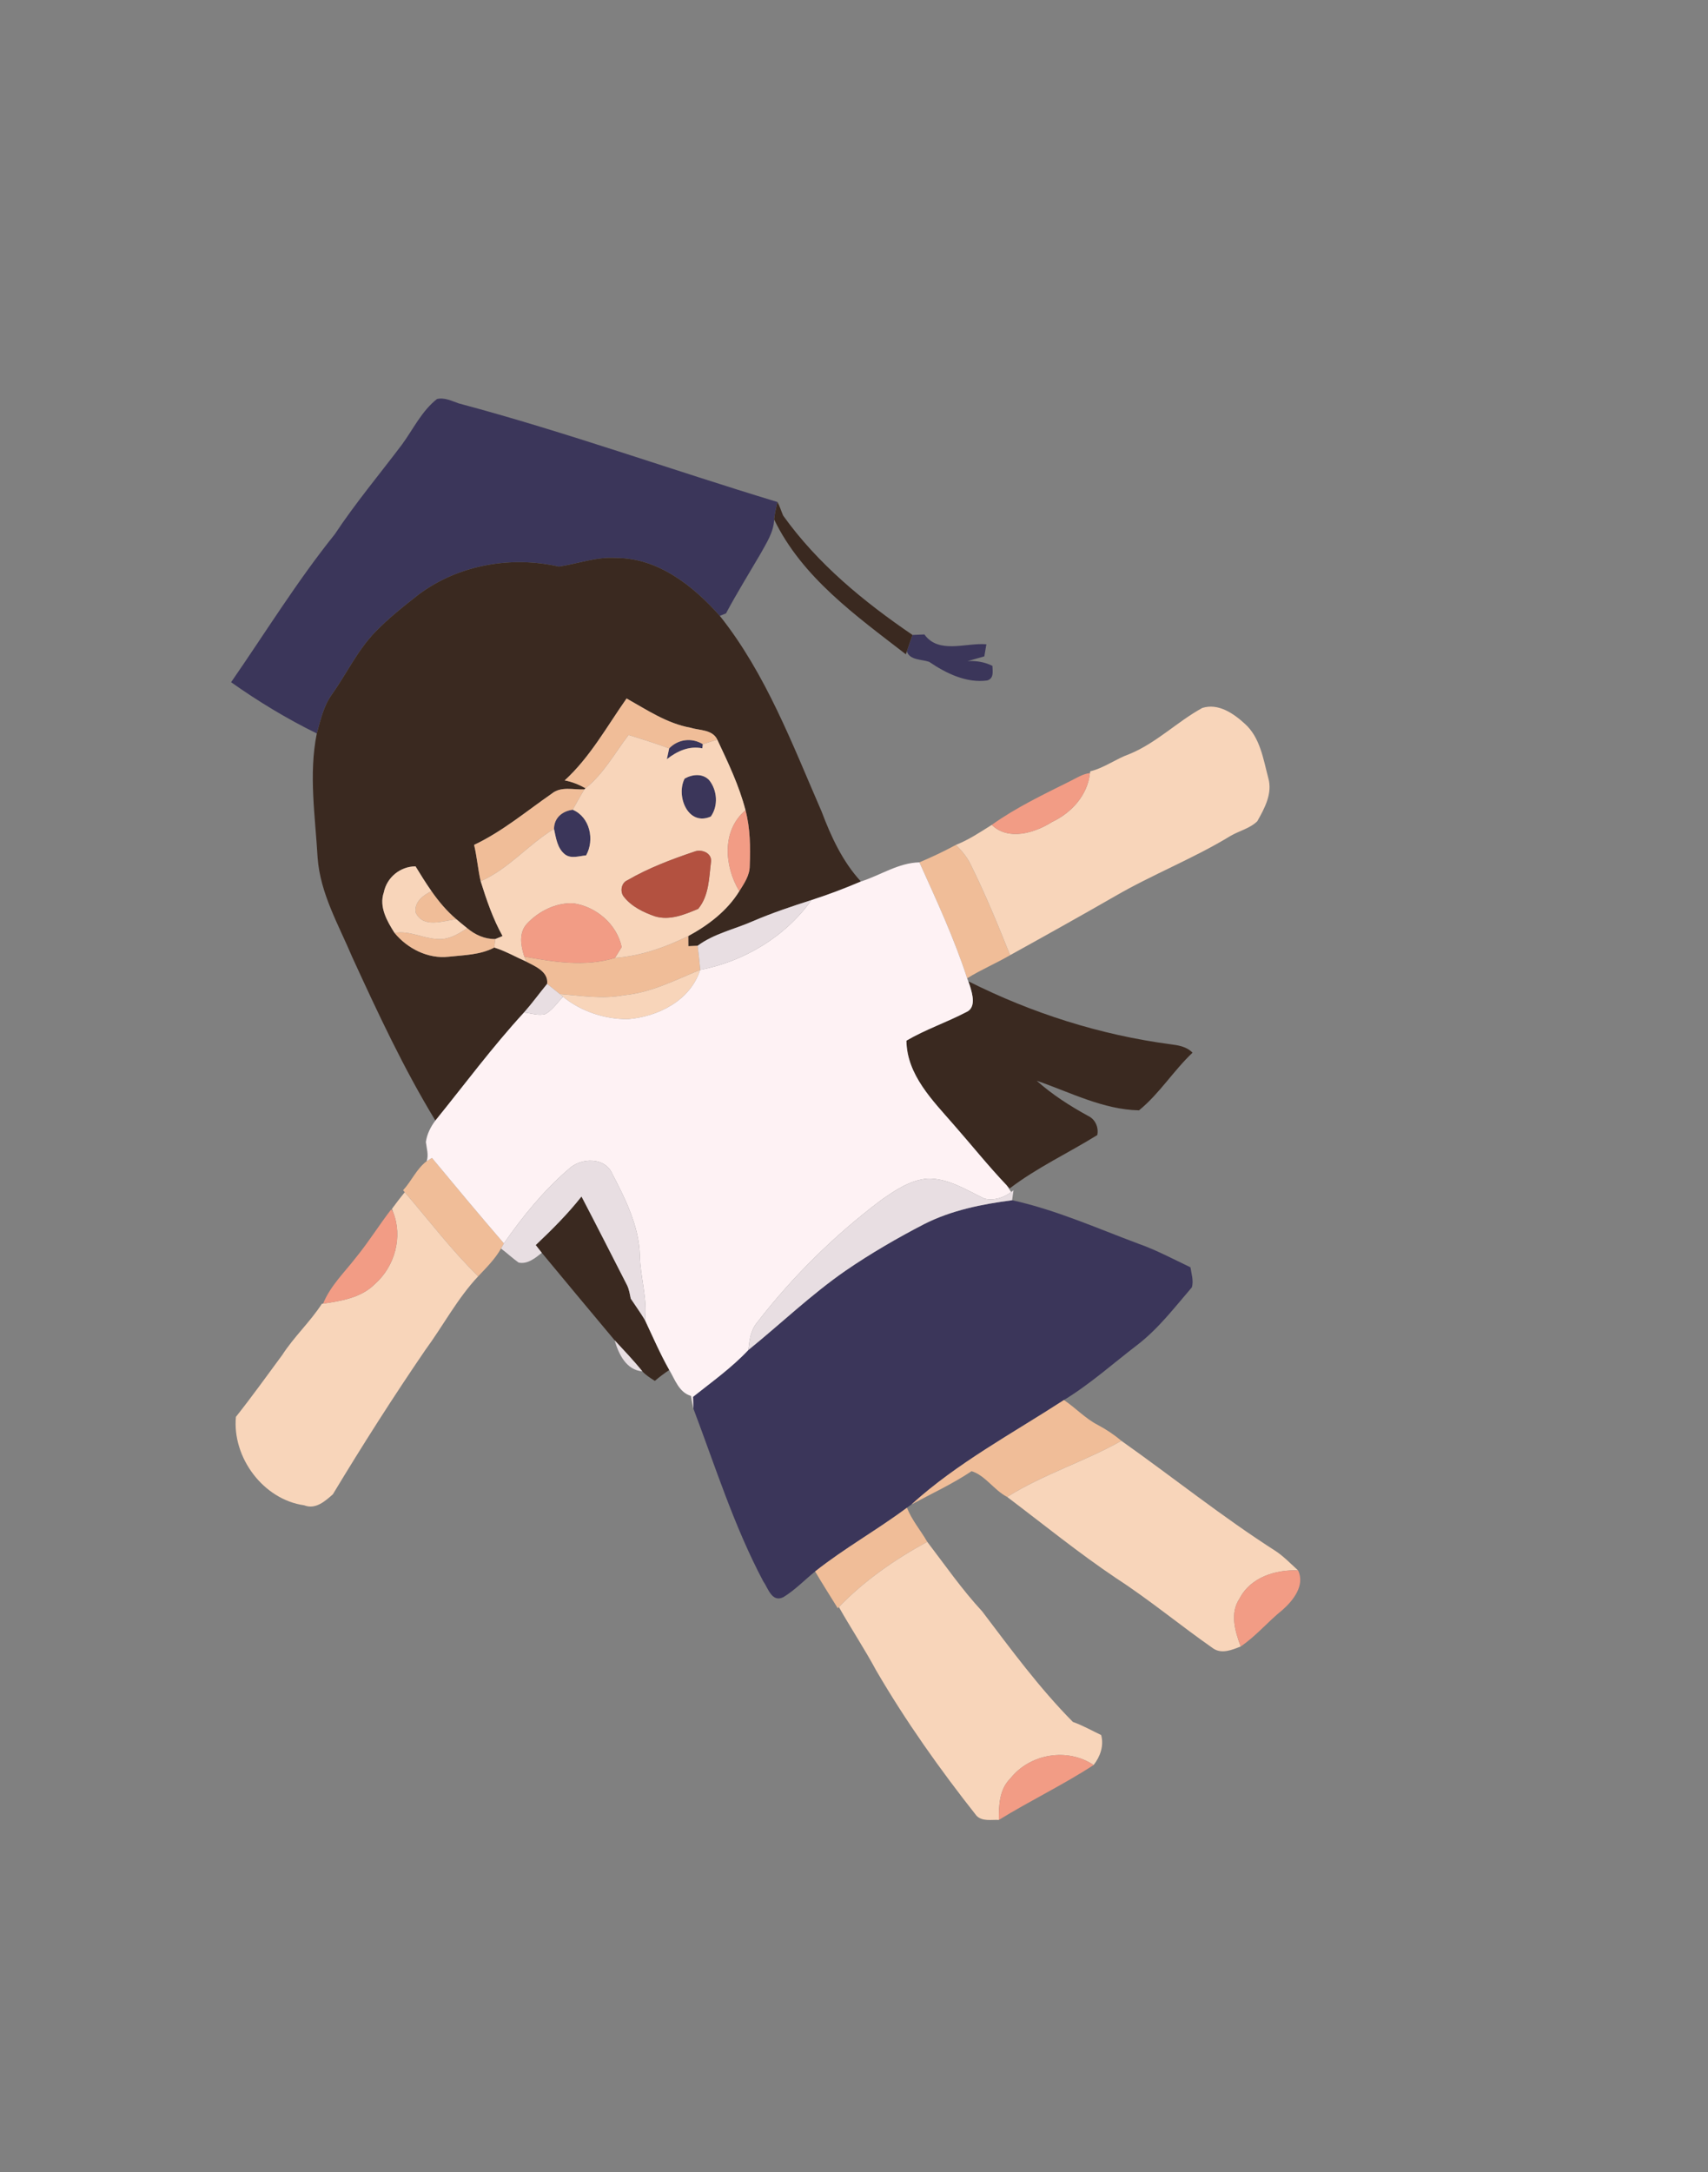<?xml version="1.0" encoding="UTF-8" ?>
<!DOCTYPE svg PUBLIC "-//W3C//DTD SVG 1.1//EN" "http://www.w3.org/Graphics/SVG/1.1/DTD/svg11.dtd">
<svg width="438pt" height="557pt" viewBox="0 0 438 557" version="1.1" xmlns="http://www.w3.org/2000/svg">
<rect x="0" y="0" width="438" height="557" fill="#808080" stroke="none"/>
<g id="#3b365aff">
<path fill="#3b365a" opacity="1.00" d=" M 103.08 114.00 C 105.97 110.05 108.14 105.40 112.06 102.32 C 114.00 101.86 115.86 102.82 117.63 103.44 C 145.20 110.79 172.09 120.47 199.38 128.73 C 199.01 130.21 198.67 131.70 198.52 133.22 C 198.41 136.46 196.55 139.23 195.04 141.98 C 192.06 147.08 188.95 152.10 186.17 157.30 C 185.78 157.46 184.99 157.76 184.59 157.92 C 177.76 150.23 168.75 143.05 157.96 143.07 C 152.94 142.72 148.19 144.56 143.33 145.29 C 131.07 142.49 117.56 144.84 107.41 152.41 C 103.50 155.47 99.58 158.57 96.13 162.15 C 91.63 166.85 88.84 172.81 85.11 178.08 C 82.97 181.02 82.20 184.64 81.24 188.08 C 73.56 184.32 66.24 179.87 59.26 174.94 C 68.05 162.25 76.16 149.06 85.84 137.01 C 91.14 129.01 97.31 121.65 103.08 114.00 Z" />
<path fill="#3b365a" opacity="1.00" d=" M 234.01 162.82 C 234.77 162.79 236.29 162.72 237.05 162.69 C 240.72 167.81 247.73 164.76 252.95 165.21 C 252.77 166.25 252.60 167.28 252.42 168.31 C 250.98 168.71 249.55 169.13 248.11 169.54 C 250.32 169.38 252.51 169.76 254.50 170.75 C 254.52 172.16 254.95 173.94 253.17 174.49 C 247.80 175.22 242.60 172.65 238.27 169.71 C 236.36 169.05 233.31 169.32 232.55 167.05 C 233.00 165.63 233.51 164.23 234.01 162.82 Z" />
<path fill="#3b365a" opacity="1.00" d=" M 171.60 191.90 C 173.92 189.52 177.39 189.09 180.24 190.83 L 180.10 191.89 C 176.68 191.21 173.63 192.62 171.01 194.68 C 171.16 193.99 171.45 192.60 171.60 191.90 Z" />
<path fill="#3b365a" opacity="1.00" d=" M 175.57 199.65 C 177.53 198.54 180.15 198.26 181.84 200.02 C 183.94 202.61 184.25 206.63 182.28 209.39 C 176.40 211.97 173.28 204.07 175.57 199.65 Z" />
<path fill="#3b365a" opacity="1.00" d=" M 142.07 212.56 C 142.09 209.72 144.18 207.99 146.86 207.64 C 151.29 209.50 152.54 215.36 150.30 219.35 C 148.52 219.49 146.49 220.28 144.91 219.11 C 142.90 217.56 142.58 214.86 142.07 212.56 Z" />
<path fill="#3b365a" opacity="1.00" d=" M 236.96 313.91 C 243.97 310.34 251.83 308.78 259.55 307.77 C 270.73 310.22 281.24 314.93 291.93 318.92 C 296.55 320.55 300.87 322.87 305.28 324.97 C 305.54 326.66 306.12 328.39 305.65 330.10 C 301.25 335.21 297.14 340.63 291.76 344.79 C 285.49 349.58 279.59 354.90 272.83 359.01 C 259.57 367.61 245.50 375.12 233.72 385.79 C 233.43 386.00 232.86 386.42 232.58 386.62 C 224.91 392.34 216.52 397.03 209.03 402.96 C 206.32 405.16 203.88 407.72 200.90 409.55 C 197.94 411.02 196.99 407.27 195.70 405.44 C 188.24 391.36 183.45 376.10 177.83 361.25 C 177.80 360.48 177.74 358.96 177.71 358.20 C 182.58 354.33 187.63 350.73 191.91 346.18 C 200.24 339.44 207.99 331.97 216.82 325.85 C 223.26 321.43 230.03 317.50 236.96 313.91 Z" />
</g>
<g id="#3a2920ff">
<path fill="#3a2920" opacity="1.00" d=" M 199.38 128.73 C 199.97 129.84 200.33 131.05 200.83 132.21 C 209.66 144.58 221.53 154.32 234.01 162.82 C 233.51 164.23 233.00 165.63 232.55 167.05 L 232.30 167.78 C 219.58 157.94 205.71 148.10 198.52 133.22 C 198.67 131.70 199.01 130.21 199.38 128.73 Z" />
<path fill="#3a2920" opacity="1.00" d=" M 143.33 145.29 C 148.19 144.56 152.94 142.72 157.96 143.07 C 168.75 143.05 177.76 150.23 184.59 157.92 C 196.44 172.83 203.18 190.84 210.70 208.12 C 213.13 214.56 216.06 220.93 220.77 226.04 C 216.62 227.81 212.39 229.42 208.10 230.80 C 203.04 232.41 198.00 234.11 193.12 236.20 C 188.38 238.30 183.13 239.38 178.90 242.52 C 178.30 242.55 177.11 242.61 176.52 242.63 C 176.52 241.98 176.51 240.68 176.50 240.03 C 181.65 237.23 186.47 233.57 189.59 228.52 C 190.84 226.53 192.28 224.45 192.26 222.00 C 192.45 217.24 192.39 212.40 191.18 207.78 C 189.55 201.45 186.71 195.57 183.95 189.68 C 182.71 187.03 179.41 187.34 177.03 186.60 C 171.01 185.50 165.91 182.04 160.68 179.11 C 155.64 186.28 151.34 194.14 144.81 200.12 C 146.70 200.47 148.48 201.20 150.16 202.14 L 149.85 202.42 C 147.05 202.56 143.85 201.55 141.47 203.53 C 134.94 208.06 128.82 213.23 121.58 216.65 C 122.32 219.72 122.56 222.89 123.26 225.97 C 124.78 230.79 126.40 235.60 128.88 240.03 C 128.41 240.23 127.48 240.61 127.01 240.80 C 124.31 240.85 121.82 239.71 119.79 238.00 C 118.85 237.25 117.93 236.49 117.02 235.71 C 114.56 233.63 112.49 231.15 110.65 228.52 C 109.20 226.45 107.87 224.31 106.56 222.16 C 102.65 222.17 99.21 224.98 98.43 228.82 C 97.15 232.53 99.24 236.18 101.18 239.23 C 104.48 243.24 109.78 245.94 115.05 245.33 C 119.00 244.90 123.17 244.88 126.76 242.97 C 129.62 243.88 132.23 245.37 134.96 246.59 C 137.23 247.78 140.69 249.17 140.31 252.29 C 138.30 254.72 136.46 257.28 134.37 259.64 C 126.28 268.44 119.17 278.06 111.65 287.34 C 103.49 273.94 96.87 259.69 90.34 245.46 C 86.84 237.16 82.13 229.14 81.45 219.96 C 80.85 209.38 79.12 198.58 81.24 188.08 C 82.20 184.64 82.97 181.02 85.11 178.08 C 88.84 172.81 91.63 166.85 96.13 162.15 C 99.58 158.57 103.50 155.47 107.41 152.41 C 117.56 144.84 131.07 142.49 143.33 145.29 Z" />
<path fill="#3a2920" opacity="1.00" d=" M 248.39 251.66 C 264.59 259.80 282.11 265.38 300.10 267.77 C 302.15 268.03 304.30 268.36 305.81 269.94 C 300.91 274.57 297.34 280.44 292.09 284.72 C 282.93 284.55 274.42 280.08 265.86 277.13 C 269.84 280.70 274.37 283.59 279.04 286.15 C 280.88 287.02 281.79 289.09 281.39 291.06 C 273.93 295.69 265.93 299.40 258.92 304.75 L 258.19 303.99 C 253.44 299.00 249.13 293.60 244.58 288.42 C 239.19 282.21 232.55 275.66 232.44 266.85 C 237.34 263.98 242.75 262.16 247.77 259.54 C 250.39 258.41 249.38 254.94 248.74 252.85 L 248.39 251.66 Z" />
<path fill="#3a2920" opacity="1.00" d=" M 137.38 319.27 C 141.52 315.34 145.59 311.31 149.12 306.81 C 153.06 314.36 156.91 321.95 160.79 329.53 C 161.33 330.61 161.50 331.82 161.75 333.00 C 162.97 334.84 164.27 336.64 165.41 338.54 C 167.42 342.83 169.30 347.17 171.63 351.30 C 170.34 352.17 169.10 353.09 167.92 354.10 C 166.80 353.36 165.62 352.65 164.73 351.65 C 162.50 348.87 160.03 346.31 157.62 343.69 C 151.36 336.24 145.16 328.74 138.94 321.26 C 138.55 320.76 137.77 319.77 137.38 319.27 Z" />
</g>
<g id="#f0bd98ff">
<path fill="#f0bd98" opacity="1.00" d=" M 144.81 200.12 C 151.34 194.14 155.64 186.28 160.68 179.11 C 165.91 182.04 171.01 185.50 177.03 186.60 C 179.41 187.34 182.71 187.03 183.95 189.68 C 182.71 190.05 181.46 190.42 180.24 190.83 C 177.39 189.09 173.92 189.52 171.60 191.90 C 168.16 190.67 164.68 189.52 161.18 188.48 C 157.65 193.14 154.79 198.43 150.16 202.14 C 148.48 201.20 146.70 200.47 144.81 200.12 Z" />
<path fill="#f0bd98" opacity="1.00" d=" M 141.47 203.53 C 143.85 201.55 147.05 202.56 149.85 202.42 C 148.81 204.14 147.86 205.90 146.86 207.64 C 144.18 207.99 142.09 209.72 142.07 212.56 C 135.46 216.56 130.46 222.82 123.26 225.97 C 122.56 222.89 122.32 219.72 121.58 216.65 C 128.82 213.23 134.94 208.06 141.47 203.53 Z" />
<path fill="#f0bd98" opacity="1.00" d=" M 235.77 221.13 C 238.95 219.78 242.08 218.31 245.12 216.66 C 246.72 218.19 248.13 219.93 249.06 221.96 C 252.76 229.44 255.93 237.18 259.03 244.93 C 255.43 247.04 251.57 248.65 248.02 250.86 C 244.70 240.65 240.18 230.90 235.77 221.13 Z" />
<path fill="#f0bd98" opacity="1.00" d=" M 106.59 233.99 C 106.17 231.27 108.53 229.56 110.65 228.52 C 112.49 231.15 114.56 233.63 117.02 235.71 C 113.61 236.12 108.53 238.14 106.59 233.99 Z" />
<path fill="#f0bd98" opacity="1.00" d=" M 119.79 238.00 C 121.82 239.71 124.31 240.85 127.01 240.80 C 126.95 241.34 126.82 242.42 126.76 242.97 C 123.17 244.88 119.00 244.90 115.05 245.33 C 109.78 245.94 104.48 243.24 101.18 239.23 C 104.91 238.55 108.29 240.58 111.94 240.77 C 114.88 241.11 117.47 239.59 119.79 238.00 Z" />
<path fill="#f0bd98" opacity="1.00" d=" M 157.72 245.63 C 164.31 245.16 170.60 242.92 176.50 240.03 C 176.51 240.68 176.52 241.98 176.52 242.63 C 177.11 242.61 178.30 242.55 178.90 242.52 C 179.18 244.57 179.39 246.63 179.56 248.70 C 173.18 251.30 166.96 254.56 159.97 255.21 C 154.53 256.24 149.00 255.34 143.55 254.89 C 142.47 254.01 141.39 253.15 140.31 252.29 C 140.69 249.17 137.23 247.78 134.96 246.59 L 134.46 245.30 C 142.09 246.70 150.13 247.97 157.72 245.63 Z" />
<path fill="#f0bd98" opacity="1.00" d=" M 109.42 297.76 C 109.76 297.55 110.44 297.14 110.78 296.93 C 116.88 304.28 122.98 311.62 129.22 318.84 C 128.97 319.28 128.72 319.72 128.48 320.16 C 126.96 322.85 124.74 325.05 122.63 327.28 C 115.79 320.60 110.02 312.96 103.80 305.73 L 103.37 305.21 C 105.54 302.86 106.83 299.69 109.42 297.76 Z" />
<path fill="#f0bd98" opacity="1.00" d=" M 233.72 385.79 C 245.50 375.12 259.57 367.61 272.83 359.01 C 275.82 361.00 278.29 363.73 281.51 365.39 C 283.66 366.53 285.71 367.89 287.57 369.47 C 278.08 374.82 267.51 378.05 258.28 383.86 C 254.93 382.14 252.66 378.33 249.16 377.25 C 244.26 380.53 238.90 383.00 233.72 385.79 Z" />
<path fill="#f0bd98" opacity="1.00" d=" M 209.03 402.96 C 216.52 397.03 224.91 392.34 232.58 386.62 C 233.83 389.81 236.09 392.42 237.78 395.36 C 229.53 399.86 221.66 405.30 215.12 412.09 L 214.83 412.39 C 212.89 409.25 210.89 406.14 209.03 402.96 Z" />
</g>
<g id="#f8d5baff">
<path fill="#f8d5ba" opacity="1.00" d=" M 308.31 181.54 C 312.38 180.25 316.27 182.90 319.14 185.52 C 323.16 189.05 323.95 194.65 325.25 199.55 C 326.36 203.47 324.29 207.28 322.42 210.59 C 320.51 212.46 317.74 213.05 315.49 214.39 C 305.98 220.19 295.53 224.23 285.90 229.83 C 276.99 234.95 268.02 239.96 259.03 244.93 C 255.93 237.18 252.76 229.44 249.06 221.96 C 248.13 219.93 246.72 218.19 245.12 216.66 C 248.40 215.37 251.35 213.39 254.33 211.52 C 258.58 215.67 265.35 213.59 269.79 210.78 C 274.79 208.41 278.91 203.92 279.50 198.24 L 279.61 197.78 C 283.18 196.92 286.16 194.59 289.61 193.37 C 296.51 190.55 301.84 185.09 308.31 181.54 Z" />
<path fill="#f8d5ba" opacity="1.00" d=" M 161.18 188.48 C 164.68 189.52 168.16 190.67 171.60 191.90 C 171.45 192.60 171.16 193.99 171.01 194.68 C 173.63 192.62 176.68 191.21 180.10 191.89 L 180.24 190.83 C 181.46 190.42 182.71 190.05 183.95 189.68 C 186.71 195.57 189.55 201.45 191.18 207.78 C 185.00 212.94 185.75 222.17 189.59 228.52 C 186.47 233.57 181.65 237.23 176.50 240.03 C 170.60 242.92 164.31 245.16 157.72 245.63 C 158.14 244.94 158.99 243.55 159.42 242.86 C 158.20 236.98 152.88 232.48 147.04 231.63 C 142.55 231.42 138.11 233.67 135.10 236.90 C 132.98 239.25 133.56 242.56 134.46 245.30 L 134.96 246.59 C 132.23 245.37 129.62 243.88 126.76 242.97 C 126.82 242.42 126.95 241.34 127.01 240.80 C 127.48 240.61 128.41 240.23 128.88 240.03 C 126.40 235.60 124.78 230.79 123.26 225.97 C 130.46 222.82 135.46 216.56 142.07 212.56 C 142.58 214.86 142.90 217.56 144.91 219.11 C 146.49 220.28 148.52 219.49 150.30 219.35 C 152.54 215.36 151.29 209.50 146.86 207.64 C 147.86 205.90 148.81 204.14 149.85 202.42 L 150.16 202.14 C 154.79 198.43 157.65 193.14 161.18 188.48 M 175.57 199.65 C 173.28 204.07 176.40 211.97 182.28 209.39 C 184.25 206.63 183.94 202.61 181.84 200.02 C 180.15 198.26 177.53 198.54 175.57 199.65 M 160.88 225.73 C 159.29 226.39 158.95 228.68 159.97 229.94 C 161.95 232.47 164.97 233.93 167.95 234.97 C 171.76 236.12 175.56 234.52 179.04 233.06 C 181.84 229.69 181.82 225.10 182.33 220.97 C 182.60 218.69 179.85 217.64 178.03 218.39 C 172.14 220.38 166.27 222.59 160.88 225.73 Z" />
<path fill="#f8d5ba" opacity="1.00" d=" M 98.43 228.82 C 99.21 224.98 102.65 222.17 106.56 222.16 C 107.87 224.31 109.20 226.45 110.65 228.52 C 108.53 229.56 106.17 231.27 106.59 233.99 C 108.53 238.14 113.61 236.12 117.02 235.71 C 117.93 236.49 118.85 237.25 119.79 238.00 C 117.47 239.59 114.88 241.11 111.94 240.77 C 108.29 240.58 104.91 238.55 101.18 239.23 C 99.24 236.18 97.15 232.53 98.43 228.82 Z" />
<path fill="#f8d5ba" opacity="1.00" d=" M 159.97 255.21 C 166.96 254.56 173.18 251.30 179.56 248.70 C 177.03 256.58 168.76 260.73 160.98 261.34 C 155.04 261.37 149.00 259.34 144.38 255.60 L 143.55 254.89 C 149.00 255.34 154.53 256.24 159.97 255.21 Z" />
<path fill="#f8d5ba" opacity="1.00" d=" M 103.80 305.73 C 110.02 312.96 115.79 320.60 122.63 327.28 C 117.28 332.97 113.64 339.96 109.04 346.22 C 100.78 358.30 92.92 370.64 85.36 383.18 C 83.36 384.96 80.91 387.15 78.00 386.00 C 67.50 384.52 59.52 373.73 60.50 363.32 C 64.61 358.14 68.46 352.76 72.39 347.44 C 75.39 342.79 79.52 338.99 82.53 334.34 L 82.86 334.29 C 87.56 333.60 92.65 332.78 96.15 329.25 C 101.25 324.75 103.34 317.19 100.80 310.80 L 100.51 309.98 C 101.57 308.54 102.65 307.11 103.80 305.73 Z" />
<path fill="#f8d5ba" opacity="1.00" d=" M 258.28 383.86 C 267.51 378.05 278.08 374.82 287.57 369.47 C 300.82 378.84 313.51 389.03 327.20 397.78 C 329.28 399.18 331.02 401.01 332.87 402.69 C 327.11 402.47 320.69 404.45 317.88 409.90 C 315.33 413.68 316.71 418.30 318.17 422.20 C 315.97 423.08 313.28 424.21 311.09 422.69 C 302.72 416.85 294.86 410.30 286.30 404.74 C 276.62 398.24 267.57 390.88 258.28 383.86 Z" />
<path fill="#f8d5ba" opacity="1.00" d=" M 215.12 412.09 C 221.66 405.30 229.53 399.86 237.78 395.36 C 242.38 401.38 246.71 407.63 251.87 413.20 C 259.26 422.94 266.51 432.84 275.13 441.55 C 277.65 442.44 279.97 443.77 282.38 444.91 C 283.13 447.66 282.15 450.43 280.45 452.60 C 273.72 448.09 264.13 449.70 259.12 456.02 C 256.26 458.81 256.12 462.95 256.15 466.68 C 254.24 466.57 251.94 467.14 250.43 465.62 C 241.10 453.81 232.32 441.45 224.72 428.41 C 221.72 422.85 218.23 417.58 215.12 412.09 Z" />
</g>
<g id="#f29c85ff">
<path fill="#f29c85" opacity="1.00" d=" M 274.46 200.29 C 276.08 199.50 277.65 198.44 279.50 198.24 C 278.91 203.92 274.79 208.41 269.79 210.78 C 265.35 213.59 258.58 215.67 254.33 211.52 C 260.60 207.04 267.59 203.73 274.46 200.29 Z" />
<path fill="#f29c85" opacity="1.00" d=" M 191.18 207.78 C 192.39 212.40 192.45 217.24 192.26 222.00 C 192.28 224.45 190.84 226.53 189.59 228.52 C 185.75 222.17 185.00 212.94 191.18 207.78 Z" />
<path fill="#f29c85" opacity="1.00" d=" M 135.10 236.90 C 138.11 233.67 142.55 231.42 147.04 231.63 C 152.88 232.48 158.20 236.98 159.42 242.86 C 158.99 243.55 158.14 244.94 157.72 245.63 C 150.13 247.97 142.09 246.70 134.46 245.30 C 133.56 242.56 132.98 239.25 135.10 236.90 Z" />
<path fill="#f29c85" opacity="1.00" d=" M 91.34 322.39 C 94.55 318.45 97.23 314.12 100.34 310.09 L 100.80 310.80 C 103.34 317.19 101.25 324.75 96.15 329.25 C 92.65 332.78 87.56 333.60 82.86 334.29 C 84.71 329.71 88.37 326.24 91.34 322.39 Z" />
<path fill="#f29c85" opacity="1.00" d=" M 317.88 409.90 C 320.69 404.45 327.11 402.47 332.87 402.69 C 334.74 406.51 331.61 410.44 328.85 412.86 C 325.15 415.82 322.10 419.54 318.17 422.20 C 316.71 418.30 315.33 413.68 317.88 409.90 Z" />
<path fill="#f29c85" opacity="1.00" d=" M 259.12 456.02 C 264.13 449.70 273.72 448.09 280.45 452.60 C 272.61 457.71 264.12 461.76 256.15 466.68 C 256.12 462.95 256.26 458.81 259.12 456.02 Z" />
</g>
<g id="#b35140fe">
<path fill="#b35140" opacity="1.00" d=" M 160.88 225.73 C 166.27 222.59 172.14 220.38 178.03 218.39 C 179.85 217.64 182.60 218.69 182.33 220.97 C 181.82 225.10 181.84 229.69 179.04 233.06 C 175.56 234.52 171.76 236.12 167.95 234.97 C 164.97 233.93 161.95 232.47 159.97 229.94 C 158.95 228.68 159.29 226.39 160.88 225.73 Z" />
</g>
<g id="#fef2f4ff">
<path fill="#fef2f4" opacity="1.00" d=" M 220.77 226.04 C 225.79 224.45 230.35 221.25 235.77 221.13 C 240.18 230.90 244.70 240.65 248.02 250.86 C 248.27 251.51 248.51 252.17 248.74 252.85 C 249.38 254.94 250.39 258.41 247.77 259.54 C 242.75 262.16 237.34 263.98 232.44 266.85 C 232.55 275.66 239.19 282.21 244.58 288.42 C 249.13 293.60 253.44 299.00 258.19 303.99 C 258.47 304.41 259.03 305.25 259.30 305.67 C 257.43 307.16 254.76 307.95 252.43 307.35 C 247.84 305.15 243.28 302.18 238.00 302.21 C 233.42 302.56 229.47 305.26 225.83 307.83 C 213.94 316.81 203.23 327.35 194.13 339.15 C 192.48 341.13 192.17 343.72 191.91 346.18 C 187.63 350.73 182.58 354.33 177.71 358.20 C 177.74 358.96 177.80 360.48 177.83 361.25 C 177.59 360.15 177.38 359.05 177.20 357.95 C 174.12 357.07 173.10 353.76 171.63 351.30 C 169.30 347.17 167.42 342.83 165.41 338.54 C 166.06 332.95 164.19 327.50 164.08 321.93 C 163.87 314.42 160.42 307.55 157.03 301.02 C 155.15 296.59 148.86 296.83 145.78 299.82 C 139.40 305.33 134.01 311.93 129.22 318.84 C 122.98 311.62 116.88 304.28 110.78 296.93 C 110.44 297.14 109.76 297.55 109.42 297.76 C 109.97 296.13 109.40 294.48 109.21 292.85 C 109.48 290.84 110.43 288.94 111.65 287.34 C 119.17 278.06 126.28 268.44 134.37 259.64 C 136.20 259.78 138.10 260.58 139.92 260.00 C 141.74 258.93 142.94 257.10 144.38 255.60 C 149.00 259.34 155.04 261.37 160.98 261.34 C 168.76 260.73 177.03 256.58 179.56 248.70 C 190.86 246.53 201.37 240.21 208.10 230.80 C 212.39 229.42 216.62 227.81 220.77 226.04 Z" />
</g>
<g id="#e8dee2ff">
<path fill="#e8dee2" opacity="1.00" d=" M 193.12 236.20 C 198.00 234.11 203.04 232.41 208.10 230.80 C 201.37 240.21 190.86 246.53 179.56 248.70 C 179.39 246.63 179.18 244.57 178.90 242.52 C 183.13 239.38 188.38 238.30 193.12 236.20 Z" />
<path fill="#e8dee2" opacity="1.00" d=" M 134.37 259.64 C 136.46 257.28 138.30 254.72 140.31 252.29 C 141.39 253.15 142.47 254.01 143.55 254.89 L 144.38 255.60 C 142.94 257.10 141.74 258.93 139.92 260.00 C 138.10 260.58 136.20 259.78 134.37 259.64 Z" />
<path fill="#e8dee2" opacity="1.00" d=" M 145.78 299.82 C 148.86 296.83 155.15 296.59 157.03 301.02 C 160.42 307.55 163.87 314.42 164.08 321.93 C 164.19 327.50 166.06 332.95 165.41 338.54 C 164.27 336.64 162.97 334.84 161.75 333.00 C 161.50 331.82 161.33 330.61 160.79 329.53 C 156.91 321.95 153.06 314.36 149.12 306.81 C 145.59 311.31 141.52 315.34 137.38 319.27 C 137.77 319.77 138.55 320.76 138.94 321.26 C 137.28 322.59 135.29 324.25 133.00 323.76 C 131.42 322.65 130.02 321.31 128.48 320.16 C 128.72 319.72 128.97 319.28 129.22 318.84 C 134.01 311.93 139.40 305.33 145.78 299.82 Z" />
<path fill="#e8dee2" opacity="1.00" d=" M 225.83 307.83 C 229.47 305.26 233.42 302.56 238.00 302.21 C 243.28 302.18 247.84 305.15 252.43 307.35 C 254.76 307.95 257.43 307.16 259.30 305.67 L 259.90 305.21 C 259.82 305.85 259.64 307.13 259.55 307.77 C 251.83 308.78 243.97 310.34 236.96 313.91 C 230.03 317.50 223.26 321.43 216.82 325.85 C 207.99 331.97 200.24 339.44 191.91 346.18 C 192.17 343.72 192.48 341.13 194.13 339.15 C 203.23 327.35 213.94 316.81 225.83 307.83 Z" />
<path fill="#e8dee2" opacity="1.00" d=" M 157.62 343.69 C 160.03 346.31 162.50 348.87 164.73 351.65 C 160.61 351.34 158.63 347.22 157.62 343.69 Z" />
</g>
</svg>

